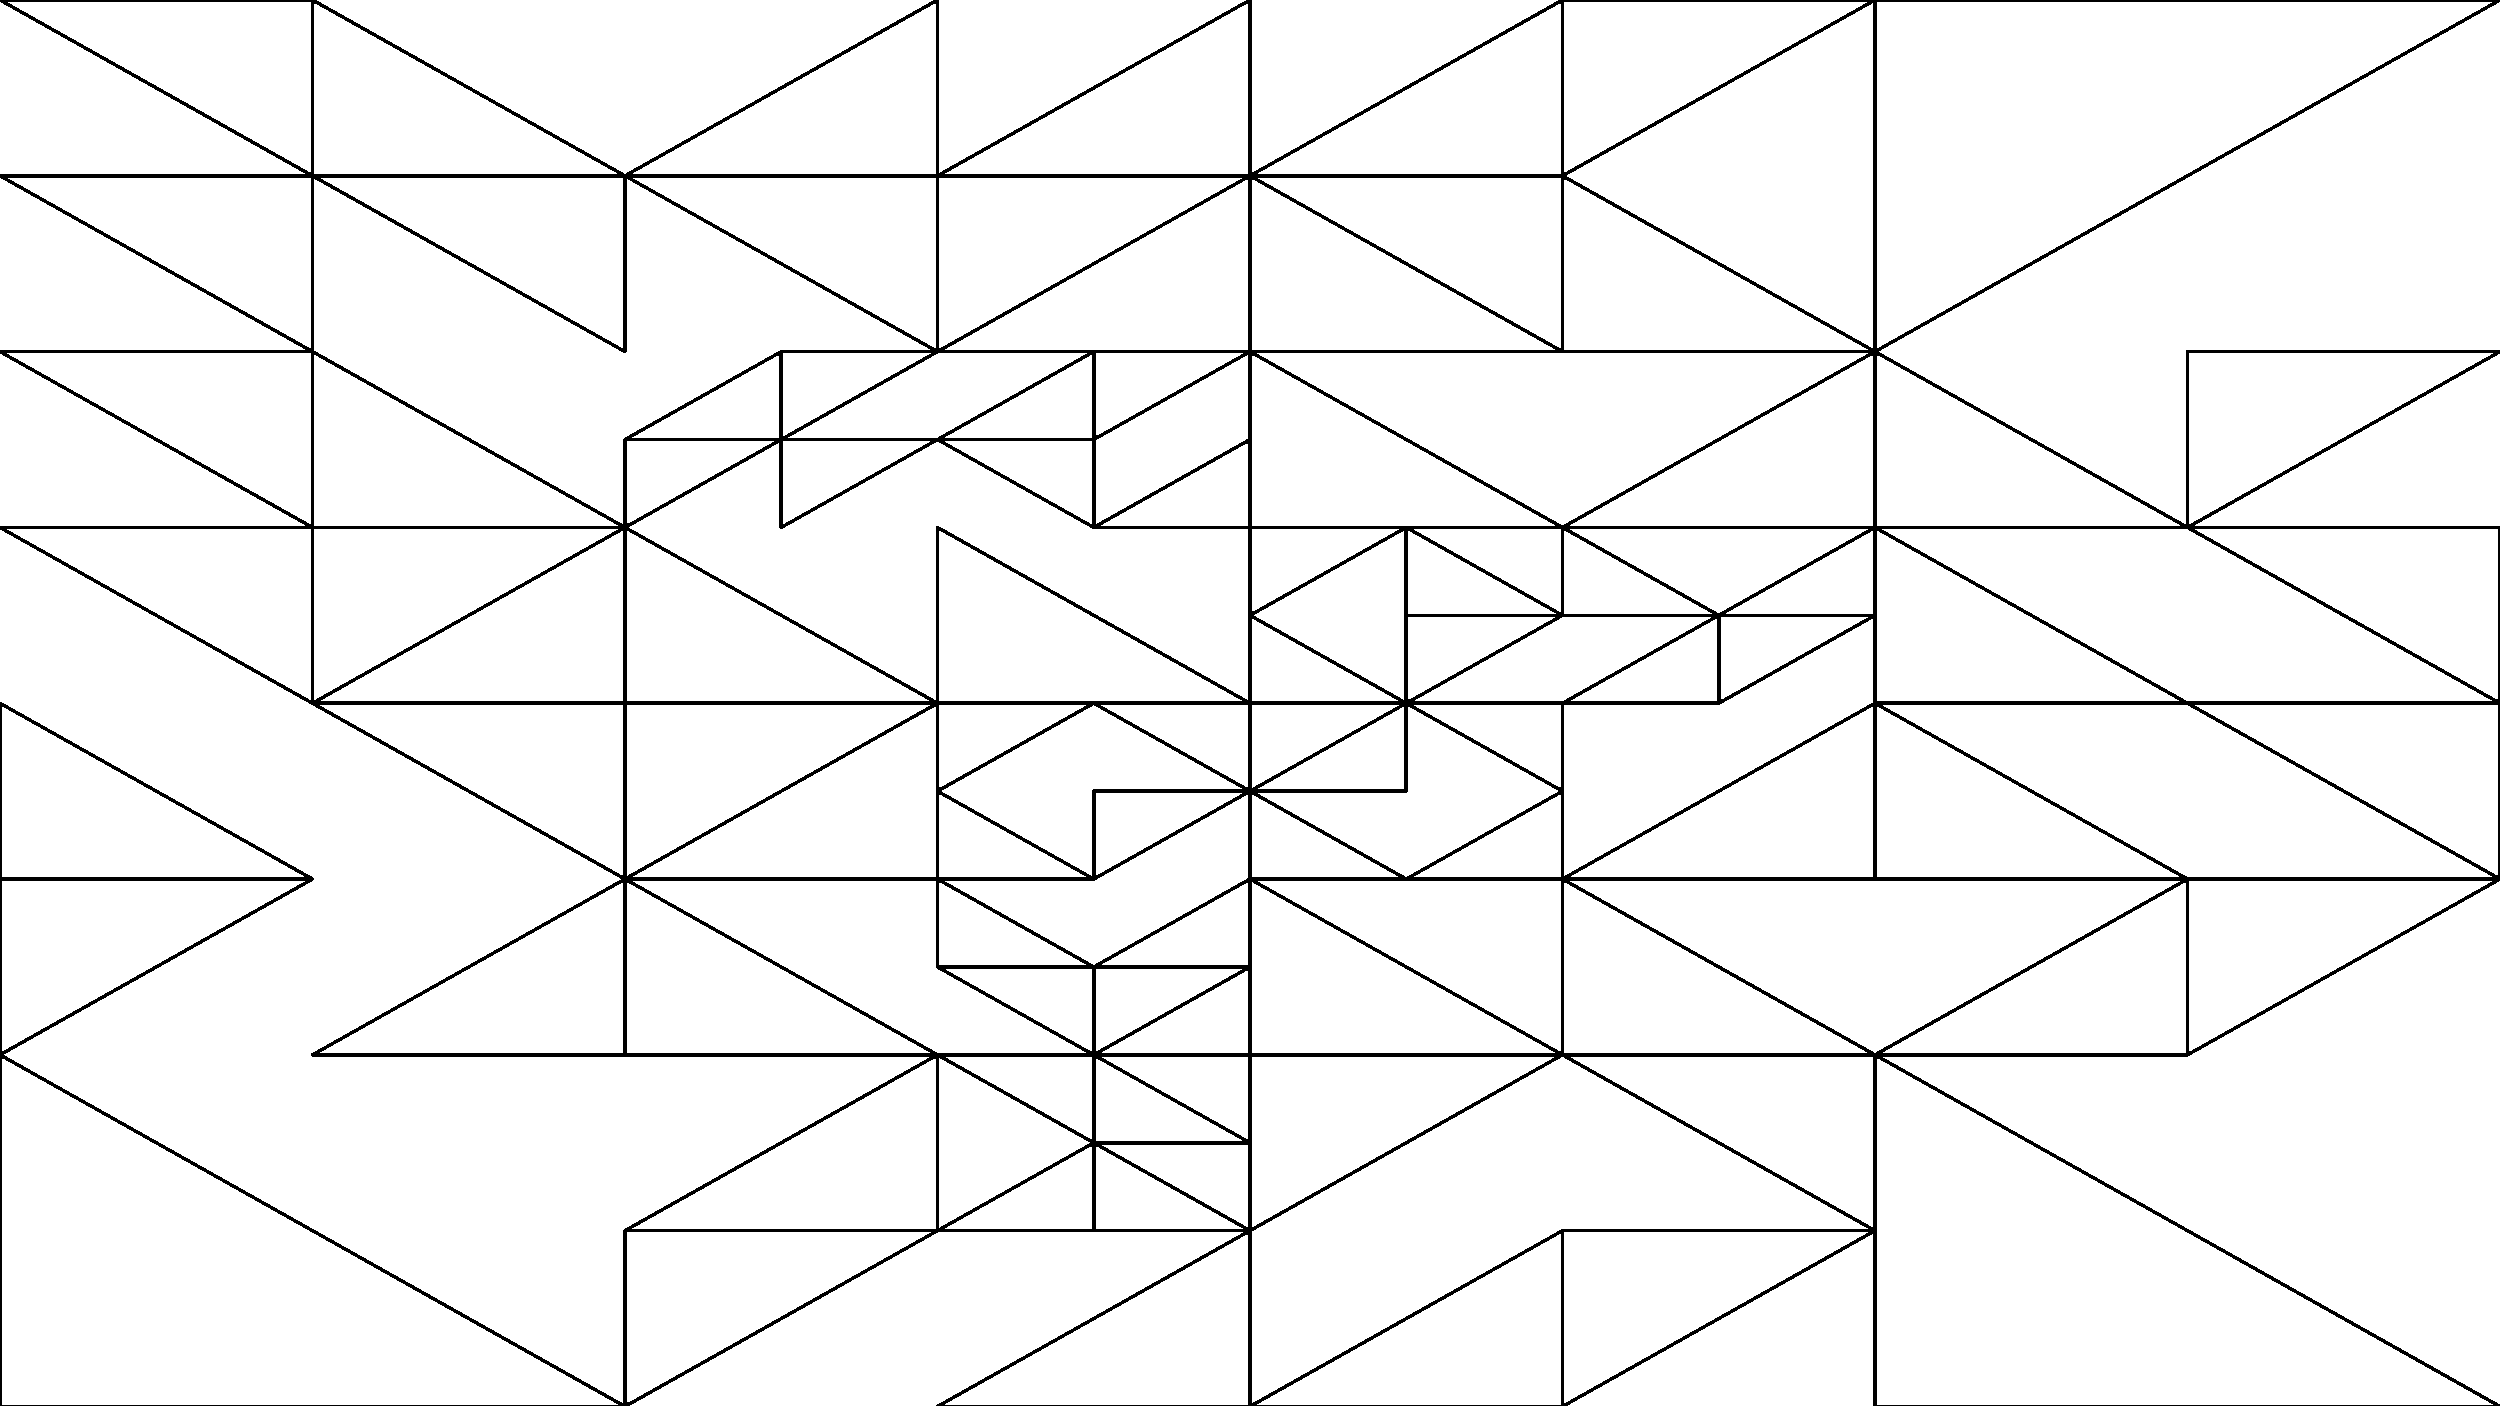 <svg xmlns="http://www.w3.org/2000/svg" version="1.1" xmlns:xlink="http://www.w3.org/1999/xlink" xmlns:svgjs="http://svgjs.dev/svgjs" viewBox="0 0 1422 800"><g shape-rendering="crispEdges" stroke-linejoin="round" fill="none" stroke-width="2" stroke="hsl(220, 62%, 45%)"><polygon points="1422,0 1066.5,0 1066.5,200"></polygon><polygon points="1066.5,0 888.75,100 888.75,0"></polygon><polygon points="888.75,0 711,100 888.75,100"></polygon><polygon points="711,100 711,200 888.75,200"></polygon><polygon points="1066.5,200 888.75,200 888.75,100"></polygon><polygon points="1066.5,200 1066.5,300 888.75,300"></polygon><polygon points="888.75,300 711,300 711,200"></polygon><polygon points="799.875,300 888.75,350 799.875,350"></polygon><polygon points="711,350 711,300 799.875,300"></polygon><polygon points="711,350 711,400 799.875,400"></polygon><polygon points="888.75,350 799.875,350 799.875,400"></polygon><polygon points="1066.5,350 977.625,350 1066.5,300"></polygon><polygon points="888.75,350 888.75,300 977.625,350"></polygon><polygon points="977.625,400 977.625,350 888.75,400"></polygon><polygon points="1066.5,350 977.625,350 977.625,400"></polygon><polygon points="1422,200 1244.25,300 1244.25,200"></polygon><polygon points="1244.25,300 1066.5,300 1066.5,200"></polygon><polygon points="1244.25,400 1066.5,300 1066.5,400"></polygon><polygon points="1422,300 1422,400 1244.25,300"></polygon><polygon points="711,100 533.25,100 711,0"></polygon><polygon points="533.25,100 533.25,0 355.5,100"></polygon><polygon points="533.25,100 355.5,100 533.25,200"></polygon><polygon points="533.25,200 711,200 711,100"></polygon><polygon points="177.75,0 177.75,100 355.5,100"></polygon><polygon points="177.75,100 0,0 177.75,0"></polygon><polygon points="177.75,100 177.75,200 0,100"></polygon><polygon points="355.5,100 177.75,100 355.5,200"></polygon><polygon points="177.75,200 355.5,300 177.75,300"></polygon><polygon points="177.75,300 0,200 177.75,200"></polygon><polygon points="177.75,300 177.75,400 0,300"></polygon><polygon points="355.5,300 177.75,400 355.5,400"></polygon><polygon points="622.125,250 622.125,200 711,200"></polygon><polygon points="622.125,200 533.25,250 622.125,250"></polygon><polygon points="622.125,250 533.25,250 622.125,300"></polygon><polygon points="711,300 711,250 622.125,300"></polygon><polygon points="444.375,200 533.25,200 444.375,250"></polygon><polygon points="444.375,200 444.375,250 355.5,250"></polygon><polygon points="444.375,250 355.5,250 355.5,300"></polygon><polygon points="444.375,250 533.25,250 444.375,300"></polygon><polygon points="355.5,300 533.25,400 355.5,400"></polygon><polygon points="533.25,400 711,400 533.25,300"></polygon><polygon points="711,400 622.125,400 711,450"></polygon><polygon points="622.125,400 533.25,400 533.25,450"></polygon><polygon points="622.125,500 533.25,500 533.25,450"></polygon><polygon points="622.125,450 622.125,500 711,450"></polygon><polygon points="533.25,400 355.5,500 533.25,500"></polygon><polygon points="355.5,500 355.5,600 533.25,600"></polygon><polygon points="711,500 711,550 622.125,550"></polygon><polygon points="622.125,550 533.25,500 533.25,550"></polygon><polygon points="622.125,600 622.125,550 533.25,550"></polygon><polygon points="711,600 711,550 622.125,600"></polygon><polygon points="355.5,500 355.5,400 177.75,400"></polygon><polygon points="0,400 0,500 177.75,500"></polygon><polygon points="0,600 0,500 177.75,500"></polygon><polygon points="355.5,500 355.5,600 177.75,600"></polygon><polygon points="355.5,800 0,600 0,800"></polygon><polygon points="711,650 622.125,650 622.125,600"></polygon><polygon points="622.125,600 622.125,650 533.25,600"></polygon><polygon points="622.125,700 622.125,650 533.25,700"></polygon><polygon points="711,700 622.125,700 622.125,650"></polygon><polygon points="355.5,700 533.25,600 533.25,700"></polygon><polygon points="533.25,700 355.5,800 355.5,700"></polygon><polygon points="711,800 711,700 533.25,800"></polygon><polygon points="1244.25,400 1422,400 1422,500"></polygon><polygon points="1066.5,400 1066.5,500 1244.25,500"></polygon><polygon points="1244.25,600 1244.25,500 1066.5,600"></polygon><polygon points="1244.25,500 1244.25,600 1422,500"></polygon><polygon points="1066.5,500 888.75,500 1066.5,400"></polygon><polygon points="888.75,450 799.875,400 888.75,400"></polygon><polygon points="711,450 799.875,400 799.875,450"></polygon><polygon points="711,500 799.875,500 711,450"></polygon><polygon points="888.75,450 888.75,500 799.875,500"></polygon><polygon points="888.75,500 888.75,600 711,500"></polygon><polygon points="888.75,500 1066.5,600 888.75,600"></polygon><polygon points="888.75,600 1066.5,700 1066.5,600"></polygon><polygon points="711,700 711,600 888.75,600"></polygon><polygon points="888.75,800 888.75,700 711,800"></polygon><polygon points="888.75,700 1066.5,700 888.75,800"></polygon><polygon points="1422,800 1066.5,800 1066.5,600"></polygon></g><g fill="hsl(220, 62%, 45%)" stroke-width="3" stroke="hsl(220, 43%, 13%)"></g></svg>